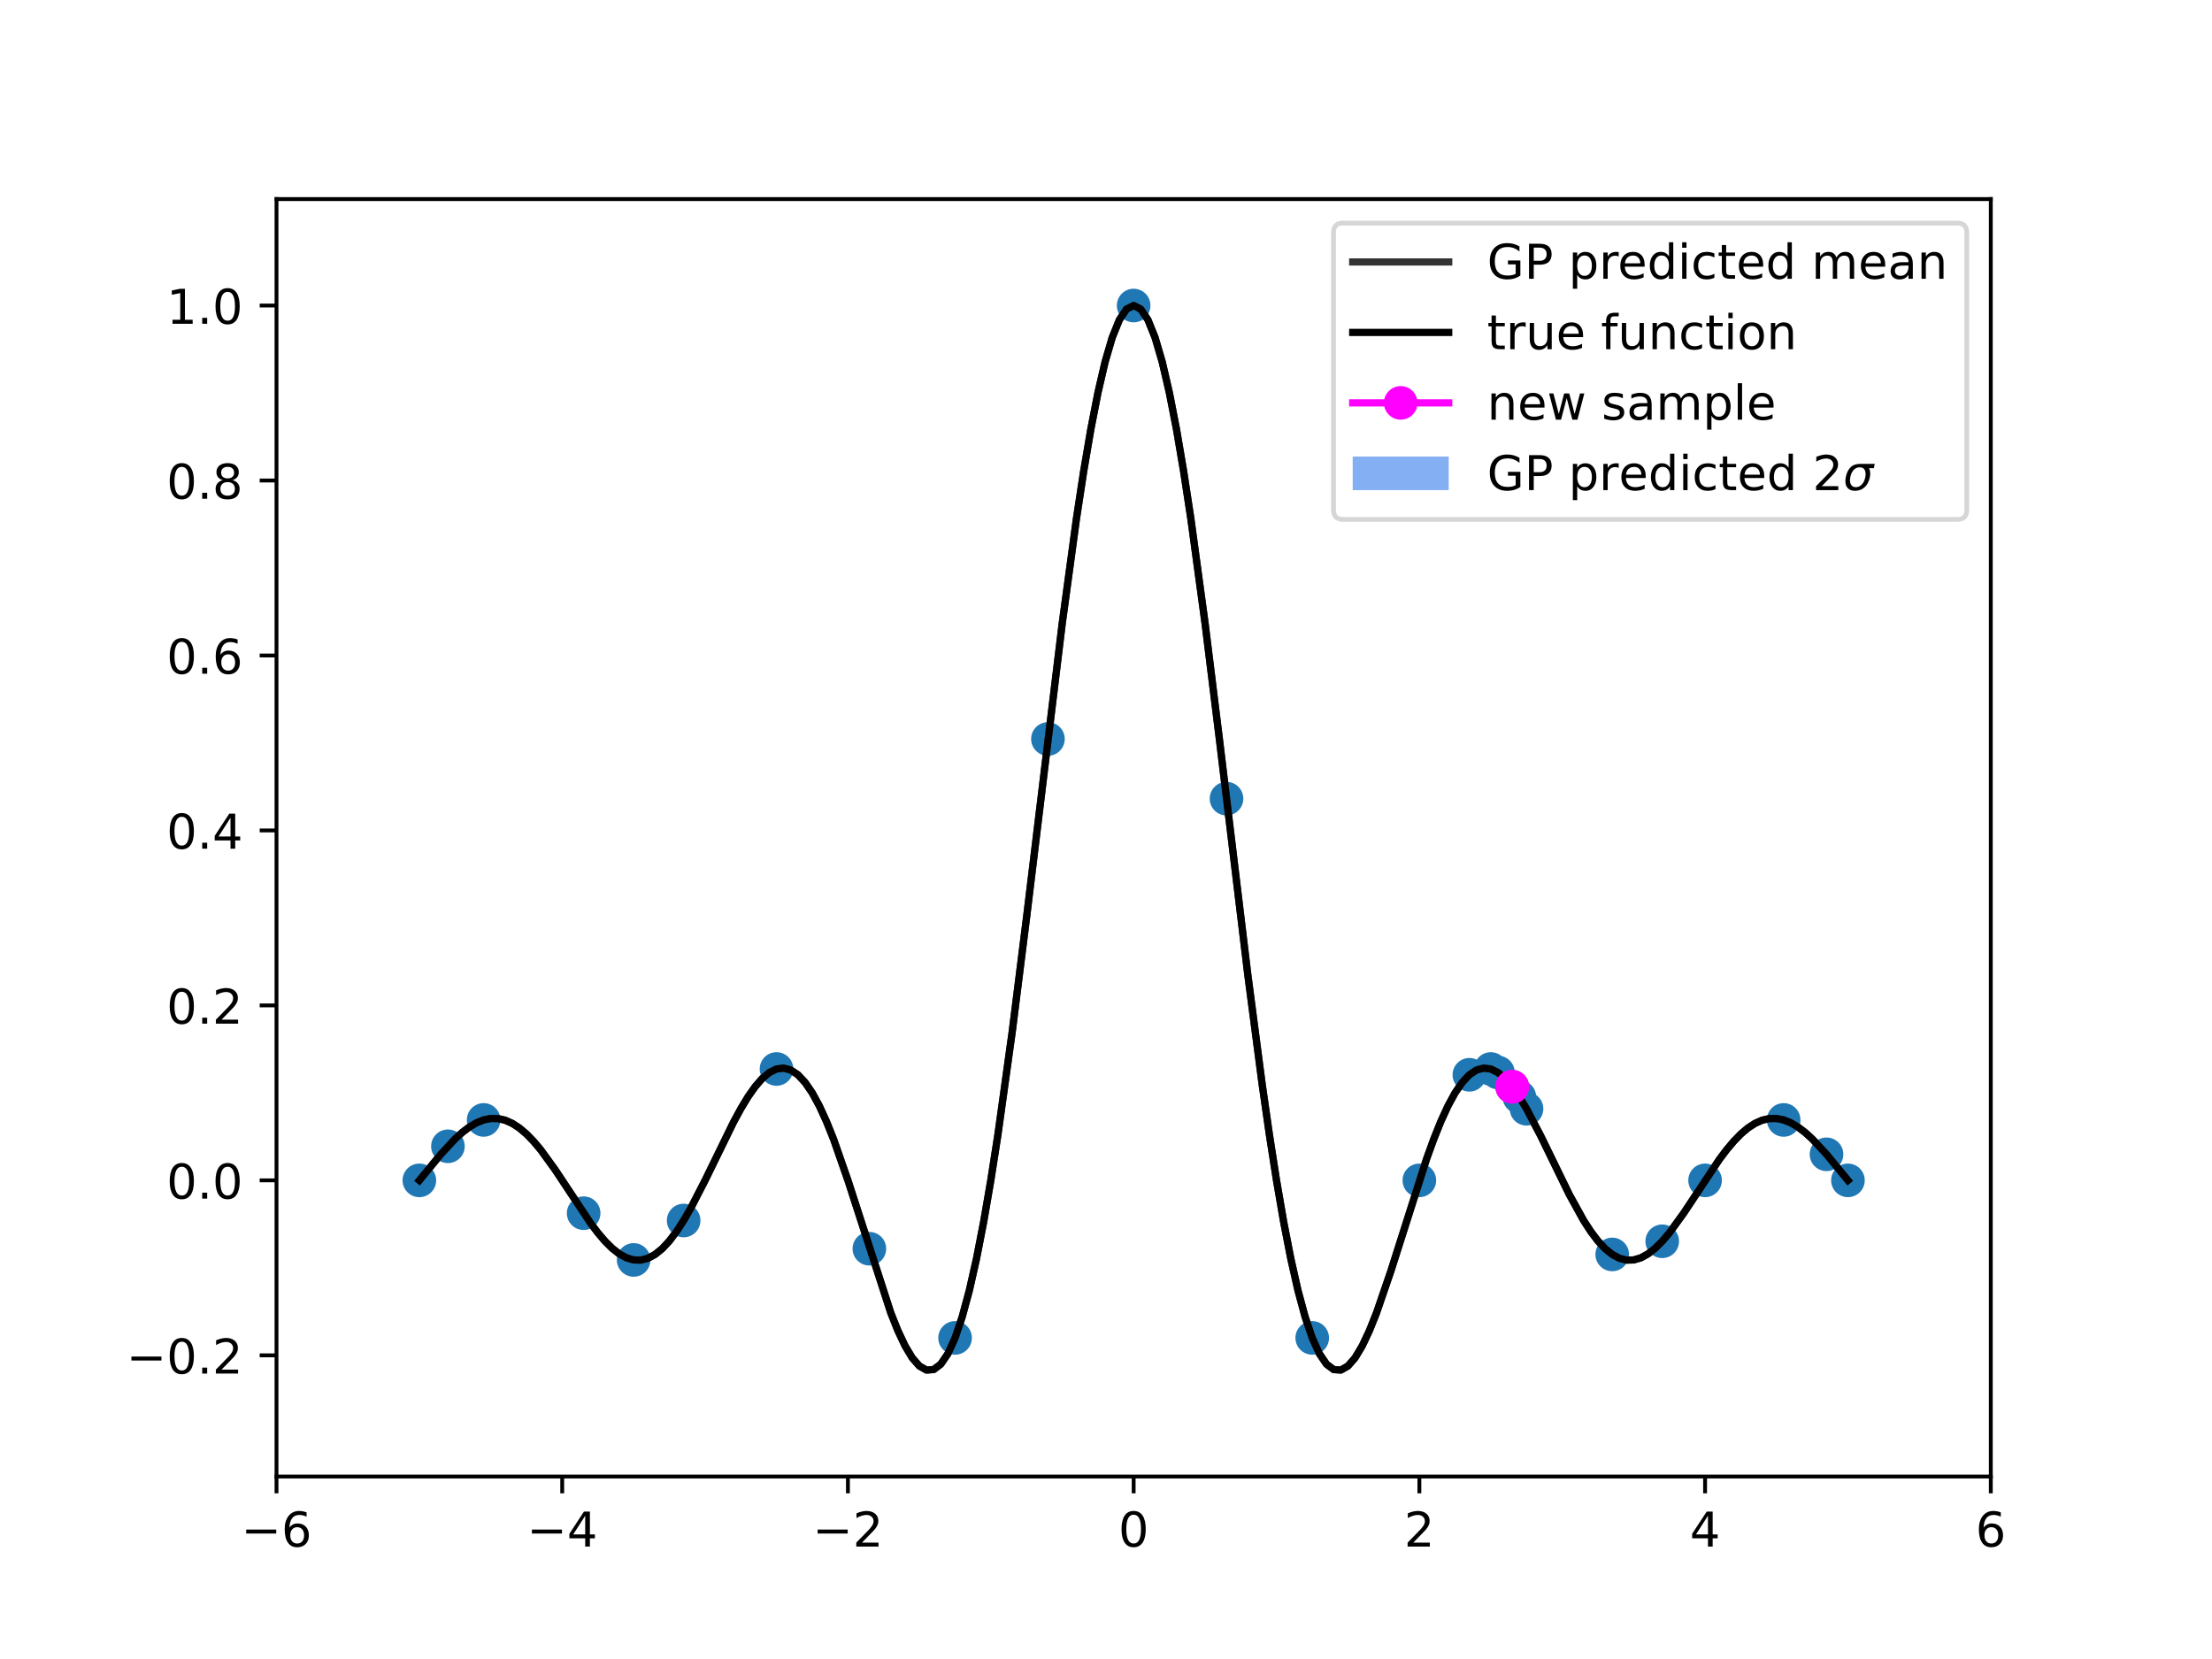 <?xml version="1.0" encoding="utf-8" standalone="no"?>
<!DOCTYPE svg PUBLIC "-//W3C//DTD SVG 1.1//EN"
  "http://www.w3.org/Graphics/SVG/1.1/DTD/svg11.dtd">
<!-- Created with matplotlib (https://matplotlib.org/) -->
<svg height="345.6pt" version="1.1" viewBox="0 0 460.8 345.6" width="460.8pt" xmlns="http://www.w3.org/2000/svg" xmlns:xlink="http://www.w3.org/1999/xlink">
 <defs>
  <style type="text/css">
*{stroke-linecap:butt;stroke-linejoin:round;}
  </style>
 </defs>
 <g id="figure_1">
  <g id="patch_1">
   <path d="M 0 345.6 
L 460.8 345.6 
L 460.8 0 
L 0 0 
z
" style="fill:#ffffff;"/>
  </g>
  <g id="axes_1">
   <g id="patch_2">
    <path d="M 57.6 307.584 
L 414.72 307.584 
L 414.72 41.472 
L 57.6 41.472 
z
" style="fill:#ffffff;"/>
   </g>
   <g id="PolyCollection_1">
    <defs>
     <path d="M 87.36 -99.686 
L 87.36 -99.727 
L 88.848 -101.559 
L 90.336 -103.384 
L 91.824 -105.159 
L 93.312 -106.83 
L 94.8 -108.363 
L 96.288 -109.72 
L 97.776 -110.847 
L 99.264 -111.724 
L 100.752 -112.323 
L 102.24 -112.62 
L 103.728 -112.6 
L 105.216 -112.272 
L 106.704 -111.613 
L 108.192 -110.646 
L 109.68 -109.382 
L 111.168 -107.848 
L 112.656 -106.077 
L 114.144 -104.104 
L 115.632 -101.978 
L 117.12 -99.739 
L 118.608 -97.409 
L 120.096 -95.135 
L 121.584 -92.891 
L 123.072 -90.763 
L 124.56 -88.794 
L 126.048 -87.051 
L 127.536 -85.573 
L 129.024 -84.405 
L 130.512 -83.591 
L 132 -83.144 
L 133.488 -83.121 
L 134.976 -83.496 
L 136.464 -84.304 
L 137.952 -85.513 
L 139.44 -87.106 
L 140.928 -89.076 
L 142.416 -91.346 
L 143.904 -93.943 
L 145.392 -96.751 
L 146.88 -99.727 
L 148.368 -102.785 
L 149.856 -105.899 
L 151.344 -108.969 
L 152.832 -111.908 
L 154.32 -114.648 
L 155.808 -117.114 
L 157.296 -119.229 
L 158.784 -120.939 
L 160.272 -122.195 
L 161.76 -122.924 
L 163.248 -123.104 
L 164.736 -122.7 
L 166.224 -121.719 
L 167.712 -120.13 
L 169.2 -117.957 
L 170.688 -115.223 
L 172.176 -111.974 
L 173.664 -108.26 
L 175.152 -104.143 
L 176.64 -99.721 
L 178.128 -95.063 
L 179.616 -90.284 
L 181.104 -85.471 
L 182.592 -80.775 
L 184.08 -76.28 
L 185.568 -72.116 
L 187.056 -68.401 
L 188.544 -65.246 
L 190.032 -62.762 
L 191.52 -61.052 
L 193.008 -60.213 
L 194.496 -60.314 
L 195.984 -61.432 
L 197.472 -63.613 
L 198.96 -66.904 
L 200.448 -71.303 
L 201.936 -76.818 
L 203.424 -83.428 
L 204.912 -91.079 
L 206.4 -99.724 
L 207.888 -109.28 
L 209.376 -119.643 
L 210.864 -130.707 
L 212.352 -142.35 
L 213.84 -154.411 
L 215.328 -166.767 
L 216.816 -179.246 
L 218.304 -191.675 
L 219.792 -203.905 
L 221.28 -215.755 
L 222.768 -227.046 
L 224.256 -237.656 
L 225.744 -247.415 
L 227.232 -256.178 
L 228.72 -263.806 
L 230.208 -270.234 
L 231.696 -275.315 
L 233.184 -279.016 
L 234.672 -281.204 
L 236.16 -281.959 
L 237.648 -281.272 
L 239.136 -279.038 
L 240.624 -275.306 
L 242.112 -270.256 
L 243.6 -263.783 
L 245.088 -256.181 
L 246.576 -247.474 
L 248.064 -237.715 
L 249.552 -227.03 
L 251.04 -215.726 
L 252.528 -203.98 
L 254.016 -191.71 
L 255.504 -179.226 
L 256.992 -166.752 
L 258.48 -154.498 
L 259.968 -142.459 
L 261.456 -130.797 
L 262.944 -119.626 
L 264.432 -109.376 
L 265.92 -99.708 
L 267.408 -91.065 
L 268.896 -83.642 
L 270.384 -76.806 
L 271.872 -71.292 
L 273.36 -66.891 
L 274.848 -63.605 
L 276.336 -61.724 
L 277.824 -60.579 
L 279.312 -60.191 
L 280.8 -61.203 
L 282.288 -62.74 
L 283.776 -65.223 
L 285.264 -68.38 
L 286.752 -72.456 
L 288.24 -76.708 
L 289.728 -80.763 
L 291.216 -85.47 
L 292.704 -90.271 
L 294.192 -95.053 
L 295.68 -99.707 
L 297.168 -104.134 
L 298.656 -108.243 
L 300.144 -111.956 
L 301.632 -115.206 
L 303.12 -118.452 
L 304.608 -120.112 
L 306.096 -121.702 
L 307.584 -122.695 
L 309.072 -123.093 
L 310.56 -122.911 
L 312.048 -122.531 
L 313.536 -120.926 
L 315.024 -119.211 
L 316.512 -117.089 
L 318 -114.623 
L 319.488 -111.885 
L 320.976 -108.948 
L 322.464 -105.888 
L 323.952 -103.029 
L 325.44 -99.707 
L 326.928 -96.854 
L 328.416 -93.924 
L 329.904 -91.346 
L 331.392 -89.051 
L 332.88 -87.085 
L 334.368 -85.86 
L 335.856 -84.277 
L 337.344 -83.726 
L 338.832 -83.099 
L 340.32 -83.482 
L 341.808 -83.567 
L 343.296 -84.381 
L 344.784 -85.828 
L 346.272 -87.023 
L 347.76 -88.768 
L 349.248 -90.734 
L 350.736 -92.866 
L 352.224 -95.11 
L 353.712 -97.522 
L 355.2 -99.707 
L 356.688 -101.947 
L 358.176 -104.078 
L 359.664 -106.374 
L 361.152 -107.933 
L 362.64 -109.357 
L 364.128 -110.62 
L 365.616 -111.588 
L 367.104 -112.245 
L 368.592 -112.582 
L 370.08 -112.598 
L 371.568 -112.299 
L 373.056 -111.701 
L 374.544 -110.823 
L 376.032 -109.693 
L 377.52 -108.343 
L 379.008 -106.811 
L 380.496 -105.137 
L 381.984 -103.365 
L 383.472 -101.539 
L 384.96 -99.707 
L 384.96 -99.707 
L 384.96 -99.707 
L 383.472 -101.539 
L 381.984 -103.365 
L 380.496 -105.137 
L 379.008 -106.811 
L 377.52 -108.343 
L 376.032 -109.693 
L 374.544 -110.823 
L 373.056 -111.701 
L 371.568 -112.299 
L 370.08 -112.598 
L 368.592 -112.582 
L 367.104 -112.245 
L 365.616 -111.588 
L 364.128 -110.62 
L 362.64 -109.357 
L 361.152 -107.715 
L 359.664 -105.73 
L 358.176 -104.078 
L 356.688 -101.947 
L 355.2 -99.707 
L 353.712 -97.296 
L 352.224 -95.11 
L 350.736 -92.866 
L 349.248 -90.734 
L 347.76 -88.768 
L 346.272 -87.023 
L 344.784 -85.263 
L 343.296 -84.381 
L 341.808 -83.567 
L 340.32 -82.783 
L 338.832 -83.099 
L 337.344 -83.233 
L 335.856 -84.277 
L 334.368 -85.11 
L 332.88 -87.085 
L 331.392 -89.051 
L 329.904 -91.346 
L 328.416 -93.924 
L 326.928 -96.609 
L 325.44 -99.707 
L 323.952 -102.538 
L 322.464 -105.888 
L 320.976 -108.948 
L 319.488 -111.885 
L 318 -114.623 
L 316.512 -117.089 
L 315.024 -119.211 
L 313.536 -120.926 
L 312.048 -121.821 
L 310.56 -122.911 
L 309.072 -123.093 
L 307.584 -122.695 
L 306.096 -121.702 
L 304.608 -120.112 
L 303.12 -117.424 
L 301.632 -115.206 
L 300.144 -111.956 
L 298.656 -108.243 
L 297.168 -104.134 
L 295.68 -99.707 
L 294.192 -95.053 
L 292.704 -90.271 
L 291.216 -85.47 
L 289.728 -80.763 
L 288.24 -75.824 
L 286.752 -71.742 
L 285.264 -68.38 
L 283.776 -65.223 
L 282.288 -62.74 
L 280.8 -60.86 
L 279.312 -60.191 
L 277.824 -60.017 
L 276.336 -61.114 
L 274.848 -63.605 
L 273.36 -66.891 
L 271.872 -71.292 
L 270.384 -76.806 
L 268.896 -83.181 
L 267.408 -91.065 
L 265.92 -99.708 
L 264.432 -109.146 
L 262.944 -119.626 
L 261.456 -130.586 
L 259.968 -142.201 
L 258.48 -154.302 
L 256.992 -166.752 
L 255.504 -179.226 
L 254.016 -191.606 
L 252.528 -203.782 
L 251.04 -215.726 
L 249.552 -227.03 
L 248.064 -237.551 
L 246.576 -247.293 
L 245.088 -256.104 
L 243.6 -263.783 
L 242.112 -270.131 
L 240.624 -275.254 
L 239.136 -278.897 
L 237.648 -281.134 
L 236.16 -281.945 
L 234.672 -281.204 
L 233.184 -278.924 
L 231.696 -275.251 
L 230.208 -270.16 
L 228.72 -263.769 
L 227.232 -256.116 
L 225.744 -247.361 
L 224.256 -237.617 
L 222.768 -227.02 
L 221.28 -215.703 
L 219.792 -203.86 
L 218.304 -191.643 
L 216.816 -179.205 
L 215.328 -166.734 
L 213.84 -154.384 
L 212.352 -142.303 
L 210.864 -130.668 
L 209.376 -119.6 
L 207.888 -109.232 
L 206.4 -99.684 
L 204.912 -91.044 
L 203.424 -83.388 
L 201.936 -76.79 
L 200.448 -71.279 
L 198.96 -66.878 
L 197.472 -63.599 
L 195.984 -61.41 
L 194.496 -60.287 
L 193.008 -60.175 
L 191.52 -61.02 
L 190.032 -62.726 
L 188.544 -65.208 
L 187.056 -68.365 
L 185.568 -72.088 
L 184.08 -76.257 
L 182.592 -80.754 
L 181.104 -85.471 
L 179.616 -90.258 
L 178.128 -95.04 
L 176.64 -99.688 
L 175.152 -104.119 
L 173.664 -108.22 
L 172.176 -111.932 
L 170.688 -115.182 
L 169.2 -117.912 
L 167.712 -120.089 
L 166.224 -121.68 
L 164.736 -122.687 
L 163.248 -123.08 
L 161.76 -122.898 
L 160.272 -122.158 
L 158.784 -120.916 
L 157.296 -119.197 
L 155.808 -117.068 
L 154.32 -114.603 
L 152.832 -111.865 
L 151.344 -108.93 
L 149.856 -105.882 
L 148.368 -102.785 
L 146.88 -99.689 
L 145.392 -96.713 
L 143.904 -93.906 
L 142.416 -91.346 
L 140.928 -89.026 
L 139.44 -87.064 
L 137.952 -85.456 
L 136.464 -84.25 
L 134.976 -83.462 
L 133.488 -83.077 
L 132 -83.121 
L 130.512 -83.544 
L 129.024 -84.359 
L 127.536 -85.52 
L 126.048 -86.995 
L 124.56 -88.744 
L 123.072 -90.705 
L 121.584 -92.841 
L 120.096 -95.084 
L 118.608 -97.406 
L 117.12 -99.67 
L 115.632 -101.911 
L 114.144 -104.046 
L 112.656 -106.019 
L 111.168 -107.792 
L 109.68 -109.325 
L 108.192 -110.586 
L 106.704 -111.556 
L 105.216 -112.213 
L 103.728 -112.56 
L 102.24 -112.573 
L 100.752 -112.276 
L 99.264 -111.679 
L 97.776 -110.8 
L 96.288 -109.667 
L 94.8 -108.324 
L 93.312 -106.791 
L 91.824 -105.112 
L 90.336 -103.342 
L 88.848 -101.516 
L 87.36 -99.686 
z
" id="m308934585f"/>
    </defs>
    <g clip-path="url(#pd8d8eb2fc8)">
     <use style="fill:#347aeb;fill-opacity:0.6;" x="0" xlink:href="#m308934585f" y="345.6"/>
    </g>
   </g>
   <g id="PathCollection_1">
    <defs>
     <path d="M 0 3 
C 0.796 3 1.559 2.684 2.121 2.121 
C 2.684 1.559 3 0.796 3 0 
C 3 -0.796 2.684 -1.559 2.121 -2.121 
C 1.559 -2.684 0.796 -3 0 -3 
C -0.796 -3 -1.559 -2.684 -2.121 -2.121 
C -2.684 -1.559 -3 -0.796 -3 0 
C -3 0.796 -2.684 1.559 -2.121 2.121 
C -1.559 2.684 -0.796 3 0 3 
z
" id="mdd49d7c684" style="stroke:#1f77b4;"/>
    </defs>
    <g clip-path="url(#pd8d8eb2fc8)">
     <use style="fill:#1f77b4;stroke:#1f77b4;" x="87.36" xlink:href="#mdd49d7c684" y="245.893"/>
     <use style="fill:#1f77b4;stroke:#1f77b4;" x="236.16" xlink:href="#mdd49d7c684" y="63.648"/>
     <use style="fill:#1f77b4;stroke:#1f77b4;" x="384.96" xlink:href="#mdd49d7c684" y="245.893"/>
     <use style="fill:#1f77b4;stroke:#1f77b4;" x="161.76" xlink:href="#mdd49d7c684" y="222.689"/>
     <use style="fill:#1f77b4;stroke:#1f77b4;" x="318" xlink:href="#mdd49d7c684" y="230.977"/>
     <use style="fill:#1f77b4;stroke:#1f77b4;" x="121.584" xlink:href="#mdd49d7c684" y="252.734"/>
     <use style="fill:#1f77b4;stroke:#1f77b4;" x="355.2" xlink:href="#mdd49d7c684" y="245.893"/>
     <use style="fill:#1f77b4;stroke:#1f77b4;" x="273.36" xlink:href="#mdd49d7c684" y="278.709"/>
     <use style="fill:#1f77b4;stroke:#1f77b4;" x="198.96" xlink:href="#mdd49d7c684" y="278.709"/>
     <use style="fill:#1f77b4;stroke:#1f77b4;" x="295.68" xlink:href="#mdd49d7c684" y="245.893"/>
     <use style="fill:#1f77b4;stroke:#1f77b4;" x="142.416" xlink:href="#mdd49d7c684" y="254.254"/>
     <use style="fill:#1f77b4;stroke:#1f77b4;" x="218.304" xlink:href="#mdd49d7c684" y="153.941"/>
     <use style="fill:#1f77b4;stroke:#1f77b4;" x="371.568" xlink:href="#mdd49d7c684" y="233.301"/>
     <use style="fill:#1f77b4;stroke:#1f77b4;" x="100.752" xlink:href="#mdd49d7c684" y="233.301"/>
     <use style="fill:#1f77b4;stroke:#1f77b4;" x="335.856" xlink:href="#mdd49d7c684" y="261.322"/>
     <use style="fill:#1f77b4;stroke:#1f77b4;" x="181.104" xlink:href="#mdd49d7c684" y="260.129"/>
     <use style="fill:#1f77b4;stroke:#1f77b4;" x="255.504" xlink:href="#mdd49d7c684" y="166.374"/>
     <use style="fill:#1f77b4;stroke:#1f77b4;" x="93.312" xlink:href="#mdd49d7c684" y="238.79"/>
     <use style="fill:#1f77b4;stroke:#1f77b4;" x="380.496" xlink:href="#mdd49d7c684" y="240.463"/>
     <use style="fill:#1f77b4;stroke:#1f77b4;" x="306.096" xlink:href="#mdd49d7c684" y="223.899"/>
     <use style="fill:#1f77b4;stroke:#1f77b4;" x="132" xlink:href="#mdd49d7c684" y="262.468"/>
     <use style="fill:#1f77b4;stroke:#1f77b4;" x="346.272" xlink:href="#mdd49d7c684" y="258.578"/>
     <use style="fill:#1f77b4;stroke:#1f77b4;" x="316.512" xlink:href="#mdd49d7c684" y="228.511"/>
     <use style="fill:#1f77b4;stroke:#1f77b4;" x="312.048" xlink:href="#mdd49d7c684" y="223.424"/>
     <use style="fill:#1f77b4;stroke:#1f77b4;" x="310.56" xlink:href="#mdd49d7c684" y="222.689"/>
     <use style="fill:#1f77b4;stroke:#1f77b4;" x="315.024" xlink:href="#mdd49d7c684" y="226.389"/>
    </g>
   </g>
   <g id="matplotlib.axis_1">
    <g id="xtick_1">
     <g id="line2d_1">
      <defs>
       <path d="M 0 0 
L 0 3.5 
" id="m53621e50b0" style="stroke:#000000;stroke-width:0.8;"/>
      </defs>
      <g>
       <use style="stroke:#000000;stroke-width:0.8;" x="57.6" xlink:href="#m53621e50b0" y="307.584"/>
      </g>
     </g>
     <g id="text_1">
      <!-- −6 -->
      <defs>
       <path d="M 10.594 35.5 
L 73.188 35.5 
L 73.188 27.203 
L 10.594 27.203 
z
" id="DejaVuSans-8722"/>
       <path d="M 33.016 40.375 
Q 26.375 40.375 22.484 35.828 
Q 18.609 31.297 18.609 23.391 
Q 18.609 15.531 22.484 10.953 
Q 26.375 6.391 33.016 6.391 
Q 39.656 6.391 43.531 10.953 
Q 47.406 15.531 47.406 23.391 
Q 47.406 31.297 43.531 35.828 
Q 39.656 40.375 33.016 40.375 
z
M 52.594 71.297 
L 52.594 62.312 
Q 48.875 64.062 45.094 64.984 
Q 41.312 65.922 37.594 65.922 
Q 27.828 65.922 22.672 59.328 
Q 17.531 52.734 16.797 39.406 
Q 19.672 43.656 24.016 45.922 
Q 28.375 48.188 33.594 48.188 
Q 44.578 48.188 50.953 41.516 
Q 57.328 34.859 57.328 23.391 
Q 57.328 12.156 50.688 5.359 
Q 44.047 -1.422 33.016 -1.422 
Q 20.359 -1.422 13.672 8.266 
Q 6.984 17.969 6.984 36.375 
Q 6.984 53.656 15.188 63.938 
Q 23.391 74.219 37.203 74.219 
Q 40.922 74.219 44.703 73.484 
Q 48.484 72.75 52.594 71.297 
z
" id="DejaVuSans-54"/>
      </defs>
      <g transform="translate(50.229 322.182)scale(0.1 -0.1)">
       <use xlink:href="#DejaVuSans-8722"/>
       <use x="83.789" xlink:href="#DejaVuSans-54"/>
      </g>
     </g>
    </g>
    <g id="xtick_2">
     <g id="line2d_2">
      <g>
       <use style="stroke:#000000;stroke-width:0.8;" x="117.12" xlink:href="#m53621e50b0" y="307.584"/>
      </g>
     </g>
     <g id="text_2">
      <!-- −4 -->
      <defs>
       <path d="M 37.797 64.312 
L 12.891 25.391 
L 37.797 25.391 
z
M 35.203 72.906 
L 47.609 72.906 
L 47.609 25.391 
L 58.016 25.391 
L 58.016 17.188 
L 47.609 17.188 
L 47.609 0 
L 37.797 0 
L 37.797 17.188 
L 4.891 17.188 
L 4.891 26.703 
z
" id="DejaVuSans-52"/>
      </defs>
      <g transform="translate(109.749 322.182)scale(0.1 -0.1)">
       <use xlink:href="#DejaVuSans-8722"/>
       <use x="83.789" xlink:href="#DejaVuSans-52"/>
      </g>
     </g>
    </g>
    <g id="xtick_3">
     <g id="line2d_3">
      <g>
       <use style="stroke:#000000;stroke-width:0.8;" x="176.64" xlink:href="#m53621e50b0" y="307.584"/>
      </g>
     </g>
     <g id="text_3">
      <!-- −2 -->
      <defs>
       <path d="M 19.188 8.297 
L 53.609 8.297 
L 53.609 0 
L 7.328 0 
L 7.328 8.297 
Q 12.938 14.109 22.625 23.891 
Q 32.328 33.688 34.812 36.531 
Q 39.547 41.844 41.422 45.531 
Q 43.312 49.219 43.312 52.781 
Q 43.312 58.594 39.234 62.25 
Q 35.156 65.922 28.609 65.922 
Q 23.969 65.922 18.812 64.312 
Q 13.672 62.703 7.812 59.422 
L 7.812 69.391 
Q 13.766 71.781 18.938 73 
Q 24.125 74.219 28.422 74.219 
Q 39.75 74.219 46.484 68.547 
Q 53.219 62.891 53.219 53.422 
Q 53.219 48.922 51.531 44.891 
Q 49.859 40.875 45.406 35.406 
Q 44.188 33.984 37.641 27.219 
Q 31.109 20.453 19.188 8.297 
z
" id="DejaVuSans-50"/>
      </defs>
      <g transform="translate(169.269 322.182)scale(0.1 -0.1)">
       <use xlink:href="#DejaVuSans-8722"/>
       <use x="83.789" xlink:href="#DejaVuSans-50"/>
      </g>
     </g>
    </g>
    <g id="xtick_4">
     <g id="line2d_4">
      <g>
       <use style="stroke:#000000;stroke-width:0.8;" x="236.16" xlink:href="#m53621e50b0" y="307.584"/>
      </g>
     </g>
     <g id="text_4">
      <!-- 0 -->
      <defs>
       <path d="M 31.781 66.406 
Q 24.172 66.406 20.328 58.906 
Q 16.5 51.422 16.5 36.375 
Q 16.5 21.391 20.328 13.891 
Q 24.172 6.391 31.781 6.391 
Q 39.453 6.391 43.281 13.891 
Q 47.125 21.391 47.125 36.375 
Q 47.125 51.422 43.281 58.906 
Q 39.453 66.406 31.781 66.406 
z
M 31.781 74.219 
Q 44.047 74.219 50.516 64.516 
Q 56.984 54.828 56.984 36.375 
Q 56.984 17.969 50.516 8.266 
Q 44.047 -1.422 31.781 -1.422 
Q 19.531 -1.422 13.062 8.266 
Q 6.594 17.969 6.594 36.375 
Q 6.594 54.828 13.062 64.516 
Q 19.531 74.219 31.781 74.219 
z
" id="DejaVuSans-48"/>
      </defs>
      <g transform="translate(232.979 322.182)scale(0.1 -0.1)">
       <use xlink:href="#DejaVuSans-48"/>
      </g>
     </g>
    </g>
    <g id="xtick_5">
     <g id="line2d_5">
      <g>
       <use style="stroke:#000000;stroke-width:0.8;" x="295.68" xlink:href="#m53621e50b0" y="307.584"/>
      </g>
     </g>
     <g id="text_5">
      <!-- 2 -->
      <g transform="translate(292.499 322.182)scale(0.1 -0.1)">
       <use xlink:href="#DejaVuSans-50"/>
      </g>
     </g>
    </g>
    <g id="xtick_6">
     <g id="line2d_6">
      <g>
       <use style="stroke:#000000;stroke-width:0.8;" x="355.2" xlink:href="#m53621e50b0" y="307.584"/>
      </g>
     </g>
     <g id="text_6">
      <!-- 4 -->
      <g transform="translate(352.019 322.182)scale(0.1 -0.1)">
       <use xlink:href="#DejaVuSans-52"/>
      </g>
     </g>
    </g>
    <g id="xtick_7">
     <g id="line2d_7">
      <g>
       <use style="stroke:#000000;stroke-width:0.8;" x="414.72" xlink:href="#m53621e50b0" y="307.584"/>
      </g>
     </g>
     <g id="text_7">
      <!-- 6 -->
      <g transform="translate(411.539 322.182)scale(0.1 -0.1)">
       <use xlink:href="#DejaVuSans-54"/>
      </g>
     </g>
    </g>
   </g>
   <g id="matplotlib.axis_2">
    <g id="ytick_1">
     <g id="line2d_8">
      <defs>
       <path d="M 0 0 
L -3.5 0 
" id="mf2bffc1dee" style="stroke:#000000;stroke-width:0.8;"/>
      </defs>
      <g>
       <use style="stroke:#000000;stroke-width:0.8;" x="57.6" xlink:href="#mf2bffc1dee" y="282.342"/>
      </g>
     </g>
     <g id="text_8">
      <!-- −0.2 -->
      <defs>
       <path d="M 10.688 12.406 
L 21 12.406 
L 21 0 
L 10.688 0 
z
" id="DejaVuSans-46"/>
      </defs>
      <g transform="translate(26.317 286.142)scale(0.1 -0.1)">
       <use xlink:href="#DejaVuSans-8722"/>
       <use x="83.789" xlink:href="#DejaVuSans-48"/>
       <use x="147.412" xlink:href="#DejaVuSans-46"/>
       <use x="179.199" xlink:href="#DejaVuSans-50"/>
      </g>
     </g>
    </g>
    <g id="ytick_2">
     <g id="line2d_9">
      <g>
       <use style="stroke:#000000;stroke-width:0.8;" x="57.6" xlink:href="#mf2bffc1dee" y="245.893"/>
      </g>
     </g>
     <g id="text_9">
      <!-- 0.0 -->
      <g transform="translate(34.697 249.693)scale(0.1 -0.1)">
       <use xlink:href="#DejaVuSans-48"/>
       <use x="63.623" xlink:href="#DejaVuSans-46"/>
       <use x="95.41" xlink:href="#DejaVuSans-48"/>
      </g>
     </g>
    </g>
    <g id="ytick_3">
     <g id="line2d_10">
      <g>
       <use style="stroke:#000000;stroke-width:0.8;" x="57.6" xlink:href="#mf2bffc1dee" y="209.444"/>
      </g>
     </g>
     <g id="text_10">
      <!-- 0.2 -->
      <g transform="translate(34.697 213.243)scale(0.1 -0.1)">
       <use xlink:href="#DejaVuSans-48"/>
       <use x="63.623" xlink:href="#DejaVuSans-46"/>
       <use x="95.41" xlink:href="#DejaVuSans-50"/>
      </g>
     </g>
    </g>
    <g id="ytick_4">
     <g id="line2d_11">
      <g>
       <use style="stroke:#000000;stroke-width:0.8;" x="57.6" xlink:href="#mf2bffc1dee" y="172.995"/>
      </g>
     </g>
     <g id="text_11">
      <!-- 0.4 -->
      <g transform="translate(34.697 176.794)scale(0.1 -0.1)">
       <use xlink:href="#DejaVuSans-48"/>
       <use x="63.623" xlink:href="#DejaVuSans-46"/>
       <use x="95.41" xlink:href="#DejaVuSans-52"/>
      </g>
     </g>
    </g>
    <g id="ytick_5">
     <g id="line2d_12">
      <g>
       <use style="stroke:#000000;stroke-width:0.8;" x="57.6" xlink:href="#mf2bffc1dee" y="136.546"/>
      </g>
     </g>
     <g id="text_12">
      <!-- 0.6 -->
      <g transform="translate(34.697 140.345)scale(0.1 -0.1)">
       <use xlink:href="#DejaVuSans-48"/>
       <use x="63.623" xlink:href="#DejaVuSans-46"/>
       <use x="95.41" xlink:href="#DejaVuSans-54"/>
      </g>
     </g>
    </g>
    <g id="ytick_6">
     <g id="line2d_13">
      <g>
       <use style="stroke:#000000;stroke-width:0.8;" x="57.6" xlink:href="#mf2bffc1dee" y="100.097"/>
      </g>
     </g>
     <g id="text_13">
      <!-- 0.8 -->
      <defs>
       <path d="M 31.781 34.625 
Q 24.75 34.625 20.719 30.859 
Q 16.703 27.094 16.703 20.516 
Q 16.703 13.922 20.719 10.156 
Q 24.75 6.391 31.781 6.391 
Q 38.812 6.391 42.859 10.172 
Q 46.922 13.969 46.922 20.516 
Q 46.922 27.094 42.891 30.859 
Q 38.875 34.625 31.781 34.625 
z
M 21.922 38.812 
Q 15.578 40.375 12.031 44.719 
Q 8.5 49.078 8.5 55.328 
Q 8.5 64.062 14.719 69.141 
Q 20.953 74.219 31.781 74.219 
Q 42.672 74.219 48.875 69.141 
Q 55.078 64.062 55.078 55.328 
Q 55.078 49.078 51.531 44.719 
Q 48 40.375 41.703 38.812 
Q 48.828 37.156 52.797 32.312 
Q 56.781 27.484 56.781 20.516 
Q 56.781 9.906 50.312 4.234 
Q 43.844 -1.422 31.781 -1.422 
Q 19.734 -1.422 13.25 4.234 
Q 6.781 9.906 6.781 20.516 
Q 6.781 27.484 10.781 32.312 
Q 14.797 37.156 21.922 38.812 
z
M 18.312 54.391 
Q 18.312 48.734 21.844 45.562 
Q 25.391 42.391 31.781 42.391 
Q 38.141 42.391 41.719 45.562 
Q 45.312 48.734 45.312 54.391 
Q 45.312 60.062 41.719 63.234 
Q 38.141 66.406 31.781 66.406 
Q 25.391 66.406 21.844 63.234 
Q 18.312 60.062 18.312 54.391 
z
" id="DejaVuSans-56"/>
      </defs>
      <g transform="translate(34.697 103.896)scale(0.1 -0.1)">
       <use xlink:href="#DejaVuSans-48"/>
       <use x="63.623" xlink:href="#DejaVuSans-46"/>
       <use x="95.41" xlink:href="#DejaVuSans-56"/>
      </g>
     </g>
    </g>
    <g id="ytick_7">
     <g id="line2d_14">
      <g>
       <use style="stroke:#000000;stroke-width:0.8;" x="57.6" xlink:href="#mf2bffc1dee" y="63.648"/>
      </g>
     </g>
     <g id="text_14">
      <!-- 1.0 -->
      <defs>
       <path d="M 12.406 8.297 
L 28.516 8.297 
L 28.516 63.922 
L 10.984 60.406 
L 10.984 69.391 
L 28.422 72.906 
L 38.281 72.906 
L 38.281 8.297 
L 54.391 8.297 
L 54.391 0 
L 12.406 0 
z
" id="DejaVuSans-49"/>
      </defs>
      <g transform="translate(34.697 67.447)scale(0.1 -0.1)">
       <use xlink:href="#DejaVuSans-49"/>
       <use x="63.623" xlink:href="#DejaVuSans-46"/>
       <use x="95.41" xlink:href="#DejaVuSans-48"/>
      </g>
     </g>
    </g>
   </g>
   <g id="line2d_15">
    <path clip-path="url(#pd8d8eb2fc8)" d="M 87.36 245.893 
L 91.824 240.464 
L 94.8 237.257 
L 96.288 235.906 
L 97.776 234.776 
L 99.264 233.899 
L 100.752 233.301 
L 102.24 233.003 
L 103.728 233.02 
L 105.216 233.358 
L 106.704 234.015 
L 108.192 234.984 
L 109.68 236.247 
L 111.168 237.78 
L 112.656 239.552 
L 115.632 243.656 
L 123.072 254.866 
L 124.56 256.831 
L 126.048 258.577 
L 127.536 260.054 
L 129.024 261.218 
L 130.512 262.033 
L 132 262.468 
L 133.488 262.501 
L 134.976 262.121 
L 136.464 261.323 
L 137.952 260.116 
L 139.44 258.515 
L 140.928 256.549 
L 142.416 254.254 
L 143.904 251.676 
L 146.88 245.892 
L 152.832 233.713 
L 154.32 230.975 
L 155.808 228.509 
L 157.296 226.387 
L 158.784 224.672 
L 160.272 223.423 
L 161.76 222.689 
L 163.248 222.508 
L 164.736 222.907 
L 166.224 223.901 
L 167.712 225.491 
L 169.2 227.665 
L 170.688 230.397 
L 172.176 233.647 
L 173.664 237.36 
L 176.64 245.895 
L 185.568 273.498 
L 187.056 277.217 
L 188.544 280.373 
L 190.032 282.856 
L 191.52 284.564 
L 193.008 285.406 
L 194.496 285.299 
L 195.984 284.179 
L 197.472 281.994 
L 198.96 278.709 
L 200.448 274.309 
L 201.936 268.796 
L 203.424 262.192 
L 204.912 254.538 
L 206.4 245.896 
L 207.888 236.344 
L 210.864 214.912 
L 213.84 191.202 
L 221.28 129.871 
L 224.256 107.963 
L 225.744 98.212 
L 227.232 89.453 
L 228.72 81.813 
L 230.208 75.403 
L 231.696 70.317 
L 233.184 66.63 
L 234.672 64.396 
L 236.16 63.648 
L 237.648 64.397 
L 239.136 66.632 
L 240.624 70.32 
L 242.112 75.407 
L 243.6 81.817 
L 245.088 89.457 
L 246.576 98.216 
L 248.064 107.967 
L 251.04 129.874 
L 254.016 153.942 
L 259.968 203.27 
L 262.944 225.974 
L 264.432 236.339 
L 265.92 245.892 
L 267.408 254.535 
L 268.896 262.189 
L 270.384 268.794 
L 271.872 274.308 
L 273.36 278.709 
L 274.848 281.995 
L 276.336 284.181 
L 277.824 285.302 
L 279.312 285.409 
L 280.8 284.568 
L 282.288 282.86 
L 283.776 280.377 
L 285.264 277.22 
L 286.752 273.501 
L 289.728 264.837 
L 297.168 241.466 
L 298.656 237.357 
L 300.144 233.644 
L 301.632 230.394 
L 303.12 227.662 
L 304.608 225.488 
L 306.096 223.898 
L 307.584 222.905 
L 309.072 222.507 
L 310.56 222.689 
L 312.048 223.424 
L 313.536 224.674 
L 315.024 226.389 
L 316.512 228.511 
L 318 230.977 
L 320.976 236.652 
L 326.928 248.868 
L 329.904 254.254 
L 331.392 256.549 
L 332.88 258.515 
L 334.368 260.115 
L 335.856 261.323 
L 337.344 262.12 
L 338.832 262.501 
L 340.32 262.468 
L 341.808 262.033 
L 343.296 261.219 
L 344.784 260.054 
L 346.272 258.577 
L 347.76 256.832 
L 350.736 252.734 
L 358.176 241.522 
L 359.664 239.548 
L 361.152 237.776 
L 362.64 236.243 
L 364.128 234.98 
L 365.616 234.012 
L 367.104 233.355 
L 368.592 233.018 
L 370.08 233.002 
L 371.568 233.301 
L 373.056 233.899 
L 374.544 234.777 
L 376.032 235.907 
L 377.52 237.257 
L 380.496 240.463 
L 384.96 245.893 
L 384.96 245.893 
" style="fill:none;stroke:#333333;stroke-linecap:square;stroke-width:1.5;"/>
   </g>
   <g id="line2d_16">
    <path clip-path="url(#pd8d8eb2fc8)" d="M 87.36 245.893 
L 91.824 240.463 
L 94.8 237.258 
L 96.288 235.908 
L 97.776 234.778 
L 99.264 233.9 
L 100.752 233.301 
L 102.24 233.002 
L 103.728 233.018 
L 105.216 233.354 
L 106.704 234.011 
L 108.192 234.979 
L 109.68 236.242 
L 111.168 237.775 
L 112.656 239.547 
L 115.632 243.653 
L 123.072 254.866 
L 124.56 256.832 
L 126.048 258.578 
L 127.536 260.054 
L 129.024 261.219 
L 130.512 262.033 
L 132 262.468 
L 133.488 262.501 
L 134.976 262.12 
L 136.464 261.322 
L 137.952 260.115 
L 139.44 258.515 
L 140.928 256.549 
L 142.416 254.254 
L 143.904 251.676 
L 146.88 245.893 
L 152.832 233.716 
L 154.32 230.977 
L 155.808 228.511 
L 157.296 226.389 
L 158.784 224.674 
L 160.272 223.424 
L 161.76 222.689 
L 163.248 222.507 
L 164.736 222.905 
L 166.224 223.899 
L 167.712 225.488 
L 169.2 227.662 
L 170.688 230.394 
L 172.176 233.644 
L 173.664 237.357 
L 176.64 245.893 
L 185.568 273.5 
L 187.056 277.219 
L 188.544 280.375 
L 190.032 282.859 
L 191.52 284.567 
L 193.008 285.408 
L 194.496 285.301 
L 195.984 284.181 
L 197.472 281.994 
L 198.96 278.709 
L 200.448 274.308 
L 201.936 268.794 
L 203.424 262.19 
L 204.912 254.536 
L 206.4 245.893 
L 207.888 236.341 
L 210.864 214.91 
L 213.84 191.201 
L 221.28 129.872 
L 224.256 107.965 
L 225.744 98.214 
L 227.232 89.455 
L 228.72 81.815 
L 230.208 75.405 
L 231.696 70.319 
L 233.184 66.631 
L 234.672 64.397 
L 236.16 63.648 
L 237.648 64.397 
L 239.136 66.631 
L 240.624 70.319 
L 242.112 75.405 
L 243.6 81.815 
L 245.088 89.455 
L 246.576 98.214 
L 248.064 107.965 
L 251.04 129.872 
L 254.016 153.941 
L 259.968 203.271 
L 262.944 225.975 
L 264.432 236.341 
L 265.92 245.893 
L 267.408 254.536 
L 268.896 262.19 
L 270.384 268.794 
L 271.872 274.308 
L 273.36 278.709 
L 274.848 281.994 
L 276.336 284.181 
L 277.824 285.301 
L 279.312 285.408 
L 280.8 284.567 
L 282.288 282.859 
L 283.776 280.375 
L 285.264 277.219 
L 286.752 273.5 
L 289.728 264.836 
L 297.168 241.467 
L 298.656 237.357 
L 300.144 233.644 
L 301.632 230.394 
L 303.12 227.662 
L 304.608 225.488 
L 306.096 223.899 
L 307.584 222.905 
L 309.072 222.507 
L 310.56 222.689 
L 312.048 223.424 
L 313.536 224.674 
L 315.024 226.389 
L 316.512 228.511 
L 318 230.977 
L 320.976 236.653 
L 326.928 248.869 
L 329.904 254.254 
L 331.392 256.549 
L 332.88 258.515 
L 334.368 260.115 
L 335.856 261.322 
L 337.344 262.12 
L 338.832 262.501 
L 340.32 262.468 
L 341.808 262.033 
L 343.296 261.219 
L 344.784 260.054 
L 346.272 258.578 
L 347.76 256.832 
L 350.736 252.734 
L 358.176 241.521 
L 359.664 239.547 
L 361.152 237.775 
L 362.64 236.242 
L 364.128 234.979 
L 365.616 234.011 
L 367.104 233.354 
L 368.592 233.018 
L 370.08 233.002 
L 371.568 233.301 
L 373.056 233.9 
L 374.544 234.778 
L 376.032 235.908 
L 377.52 237.258 
L 380.496 240.463 
L 384.96 245.893 
L 384.96 245.893 
" style="fill:none;stroke:#000000;stroke-linecap:square;stroke-width:1.5;"/>
   </g>
   <g id="line2d_17">
    <path clip-path="url(#pd8d8eb2fc8)" d="M 315.024 226.389 
L 315.024 226.389 
" style="fill:none;stroke:#ff00ff;stroke-linecap:square;stroke-width:1.5;"/>
    <defs>
     <path d="M 0 3 
C 0.796 3 1.559 2.684 2.121 2.121 
C 2.684 1.559 3 0.796 3 0 
C 3 -0.796 2.684 -1.559 2.121 -2.121 
C 1.559 -2.684 0.796 -3 0 -3 
C -0.796 -3 -1.559 -2.684 -2.121 -2.121 
C -2.684 -1.559 -3 -0.796 -3 0 
C -3 0.796 -2.684 1.559 -2.121 2.121 
C -1.559 2.684 -0.796 3 0 3 
z
" id="mdbe31447ea" style="stroke:#ff00ff;"/>
    </defs>
    <g clip-path="url(#pd8d8eb2fc8)">
     <use style="fill:#ff00ff;stroke:#ff00ff;" x="315.024" xlink:href="#mdbe31447ea" y="226.389"/>
     <use style="fill:#ff00ff;stroke:#ff00ff;" x="315.024" xlink:href="#mdbe31447ea" y="226.389"/>
    </g>
   </g>
   <g id="patch_3">
    <path d="M 57.6 307.584 
L 57.6 41.472 
" style="fill:none;stroke:#000000;stroke-linecap:square;stroke-linejoin:miter;stroke-width:0.8;"/>
   </g>
   <g id="patch_4">
    <path d="M 414.72 307.584 
L 414.72 41.472 
" style="fill:none;stroke:#000000;stroke-linecap:square;stroke-linejoin:miter;stroke-width:0.8;"/>
   </g>
   <g id="patch_5">
    <path d="M 57.6 307.584 
L 414.72 307.584 
" style="fill:none;stroke:#000000;stroke-linecap:square;stroke-linejoin:miter;stroke-width:0.8;"/>
   </g>
   <g id="patch_6">
    <path d="M 57.6 41.472 
L 414.72 41.472 
" style="fill:none;stroke:#000000;stroke-linecap:square;stroke-linejoin:miter;stroke-width:0.8;"/>
   </g>
   <g id="legend_1">
    <g id="patch_7">
     <path d="M 279.792 108.206 
L 407.72 108.206 
Q 409.72 108.206 409.72 106.206 
L 409.72 48.472 
Q 409.72 46.472 407.72 46.472 
L 279.792 46.472 
Q 277.792 46.472 277.792 48.472 
L 277.792 106.206 
Q 277.792 108.206 279.792 108.206 
z
" style="fill:#ffffff;opacity:0.8;stroke:#cccccc;stroke-linejoin:miter;"/>
    </g>
    <g id="line2d_18">
     <path d="M 281.792 54.57 
L 301.792 54.57 
" style="fill:none;stroke:#333333;stroke-linecap:square;stroke-width:1.5;"/>
    </g>
    <g id="line2d_19"/>
    <g id="text_15">
     <!-- GP predicted mean -->
     <defs>
      <path d="M 59.516 10.406 
L 59.516 29.984 
L 43.406 29.984 
L 43.406 38.094 
L 69.281 38.094 
L 69.281 6.781 
Q 63.578 2.734 56.688 0.656 
Q 49.812 -1.422 42 -1.422 
Q 24.906 -1.422 15.25 8.562 
Q 5.609 18.562 5.609 36.375 
Q 5.609 54.25 15.25 64.234 
Q 24.906 74.219 42 74.219 
Q 49.125 74.219 55.547 72.453 
Q 61.969 70.703 67.391 67.281 
L 67.391 56.781 
Q 61.922 61.422 55.766 63.766 
Q 49.609 66.109 42.828 66.109 
Q 29.438 66.109 22.719 58.641 
Q 16.016 51.172 16.016 36.375 
Q 16.016 21.625 22.719 14.156 
Q 29.438 6.688 42.828 6.688 
Q 48.047 6.688 52.141 7.594 
Q 56.25 8.5 59.516 10.406 
z
" id="DejaVuSans-71"/>
      <path d="M 19.672 64.797 
L 19.672 37.406 
L 32.078 37.406 
Q 38.969 37.406 42.719 40.969 
Q 46.484 44.531 46.484 51.125 
Q 46.484 57.672 42.719 61.234 
Q 38.969 64.797 32.078 64.797 
z
M 9.812 72.906 
L 32.078 72.906 
Q 44.344 72.906 50.609 67.359 
Q 56.891 61.812 56.891 51.125 
Q 56.891 40.328 50.609 34.812 
Q 44.344 29.297 32.078 29.297 
L 19.672 29.297 
L 19.672 0 
L 9.812 0 
z
" id="DejaVuSans-80"/>
      <path id="DejaVuSans-32"/>
      <path d="M 18.109 8.203 
L 18.109 -20.797 
L 9.078 -20.797 
L 9.078 54.688 
L 18.109 54.688 
L 18.109 46.391 
Q 20.953 51.266 25.266 53.625 
Q 29.594 56 35.594 56 
Q 45.562 56 51.781 48.094 
Q 58.016 40.188 58.016 27.297 
Q 58.016 14.406 51.781 6.484 
Q 45.562 -1.422 35.594 -1.422 
Q 29.594 -1.422 25.266 0.953 
Q 20.953 3.328 18.109 8.203 
z
M 48.688 27.297 
Q 48.688 37.203 44.609 42.844 
Q 40.531 48.484 33.406 48.484 
Q 26.266 48.484 22.188 42.844 
Q 18.109 37.203 18.109 27.297 
Q 18.109 17.391 22.188 11.75 
Q 26.266 6.109 33.406 6.109 
Q 40.531 6.109 44.609 11.75 
Q 48.688 17.391 48.688 27.297 
z
" id="DejaVuSans-112"/>
      <path d="M 41.109 46.297 
Q 39.594 47.172 37.812 47.578 
Q 36.031 48 33.891 48 
Q 26.266 48 22.188 43.047 
Q 18.109 38.094 18.109 28.812 
L 18.109 0 
L 9.078 0 
L 9.078 54.688 
L 18.109 54.688 
L 18.109 46.188 
Q 20.953 51.172 25.484 53.578 
Q 30.031 56 36.531 56 
Q 37.453 56 38.578 55.875 
Q 39.703 55.766 41.062 55.516 
z
" id="DejaVuSans-114"/>
      <path d="M 56.203 29.594 
L 56.203 25.203 
L 14.891 25.203 
Q 15.484 15.922 20.484 11.062 
Q 25.484 6.203 34.422 6.203 
Q 39.594 6.203 44.453 7.469 
Q 49.312 8.734 54.109 11.281 
L 54.109 2.781 
Q 49.266 0.734 44.188 -0.344 
Q 39.109 -1.422 33.891 -1.422 
Q 20.797 -1.422 13.156 6.188 
Q 5.516 13.812 5.516 26.812 
Q 5.516 40.234 12.766 48.109 
Q 20.016 56 32.328 56 
Q 43.359 56 49.781 48.891 
Q 56.203 41.797 56.203 29.594 
z
M 47.219 32.234 
Q 47.125 39.594 43.094 43.984 
Q 39.062 48.391 32.422 48.391 
Q 24.906 48.391 20.391 44.141 
Q 15.875 39.891 15.188 32.172 
z
" id="DejaVuSans-101"/>
      <path d="M 45.406 46.391 
L 45.406 75.984 
L 54.391 75.984 
L 54.391 0 
L 45.406 0 
L 45.406 8.203 
Q 42.578 3.328 38.25 0.953 
Q 33.938 -1.422 27.875 -1.422 
Q 17.969 -1.422 11.734 6.484 
Q 5.516 14.406 5.516 27.297 
Q 5.516 40.188 11.734 48.094 
Q 17.969 56 27.875 56 
Q 33.938 56 38.25 53.625 
Q 42.578 51.266 45.406 46.391 
z
M 14.797 27.297 
Q 14.797 17.391 18.875 11.75 
Q 22.953 6.109 30.078 6.109 
Q 37.203 6.109 41.297 11.75 
Q 45.406 17.391 45.406 27.297 
Q 45.406 37.203 41.297 42.844 
Q 37.203 48.484 30.078 48.484 
Q 22.953 48.484 18.875 42.844 
Q 14.797 37.203 14.797 27.297 
z
" id="DejaVuSans-100"/>
      <path d="M 9.422 54.688 
L 18.406 54.688 
L 18.406 0 
L 9.422 0 
z
M 9.422 75.984 
L 18.406 75.984 
L 18.406 64.594 
L 9.422 64.594 
z
" id="DejaVuSans-105"/>
      <path d="M 48.781 52.594 
L 48.781 44.188 
Q 44.969 46.297 41.141 47.344 
Q 37.312 48.391 33.406 48.391 
Q 24.656 48.391 19.812 42.844 
Q 14.984 37.312 14.984 27.297 
Q 14.984 17.281 19.812 11.734 
Q 24.656 6.203 33.406 6.203 
Q 37.312 6.203 41.141 7.25 
Q 44.969 8.297 48.781 10.406 
L 48.781 2.094 
Q 45.016 0.344 40.984 -0.531 
Q 36.969 -1.422 32.422 -1.422 
Q 20.062 -1.422 12.781 6.344 
Q 5.516 14.109 5.516 27.297 
Q 5.516 40.672 12.859 48.328 
Q 20.219 56 33.016 56 
Q 37.156 56 41.109 55.141 
Q 45.062 54.297 48.781 52.594 
z
" id="DejaVuSans-99"/>
      <path d="M 18.312 70.219 
L 18.312 54.688 
L 36.812 54.688 
L 36.812 47.703 
L 18.312 47.703 
L 18.312 18.016 
Q 18.312 11.328 20.141 9.422 
Q 21.969 7.516 27.594 7.516 
L 36.812 7.516 
L 36.812 0 
L 27.594 0 
Q 17.188 0 13.234 3.875 
Q 9.281 7.766 9.281 18.016 
L 9.281 47.703 
L 2.688 47.703 
L 2.688 54.688 
L 9.281 54.688 
L 9.281 70.219 
z
" id="DejaVuSans-116"/>
      <path d="M 52 44.188 
Q 55.375 50.25 60.062 53.125 
Q 64.75 56 71.094 56 
Q 79.641 56 84.281 50.016 
Q 88.922 44.047 88.922 33.016 
L 88.922 0 
L 79.891 0 
L 79.891 32.719 
Q 79.891 40.578 77.094 44.375 
Q 74.312 48.188 68.609 48.188 
Q 61.625 48.188 57.562 43.547 
Q 53.516 38.922 53.516 30.906 
L 53.516 0 
L 44.484 0 
L 44.484 32.719 
Q 44.484 40.625 41.703 44.406 
Q 38.922 48.188 33.109 48.188 
Q 26.219 48.188 22.156 43.531 
Q 18.109 38.875 18.109 30.906 
L 18.109 0 
L 9.078 0 
L 9.078 54.688 
L 18.109 54.688 
L 18.109 46.188 
Q 21.188 51.219 25.484 53.609 
Q 29.781 56 35.688 56 
Q 41.656 56 45.828 52.969 
Q 50 49.953 52 44.188 
z
" id="DejaVuSans-109"/>
      <path d="M 34.281 27.484 
Q 23.391 27.484 19.188 25 
Q 14.984 22.516 14.984 16.5 
Q 14.984 11.719 18.141 8.906 
Q 21.297 6.109 26.703 6.109 
Q 34.188 6.109 38.703 11.406 
Q 43.219 16.703 43.219 25.484 
L 43.219 27.484 
z
M 52.203 31.203 
L 52.203 0 
L 43.219 0 
L 43.219 8.297 
Q 40.141 3.328 35.547 0.953 
Q 30.953 -1.422 24.312 -1.422 
Q 15.922 -1.422 10.953 3.297 
Q 6 8.016 6 15.922 
Q 6 25.141 12.172 29.828 
Q 18.359 34.516 30.609 34.516 
L 43.219 34.516 
L 43.219 35.406 
Q 43.219 41.609 39.141 45 
Q 35.062 48.391 27.688 48.391 
Q 23 48.391 18.547 47.266 
Q 14.109 46.141 10.016 43.891 
L 10.016 52.203 
Q 14.938 54.109 19.578 55.047 
Q 24.219 56 28.609 56 
Q 40.484 56 46.344 49.844 
Q 52.203 43.703 52.203 31.203 
z
" id="DejaVuSans-97"/>
      <path d="M 54.891 33.016 
L 54.891 0 
L 45.906 0 
L 45.906 32.719 
Q 45.906 40.484 42.875 44.328 
Q 39.844 48.188 33.797 48.188 
Q 26.516 48.188 22.312 43.547 
Q 18.109 38.922 18.109 30.906 
L 18.109 0 
L 9.078 0 
L 9.078 54.688 
L 18.109 54.688 
L 18.109 46.188 
Q 21.344 51.125 25.703 53.562 
Q 30.078 56 35.797 56 
Q 45.219 56 50.047 50.172 
Q 54.891 44.344 54.891 33.016 
z
" id="DejaVuSans-110"/>
     </defs>
     <g transform="translate(309.792 58.07)scale(0.1 -0.1)">
      <use xlink:href="#DejaVuSans-71"/>
      <use x="77.49" xlink:href="#DejaVuSans-80"/>
      <use x="137.793" xlink:href="#DejaVuSans-32"/>
      <use x="169.58" xlink:href="#DejaVuSans-112"/>
      <use x="233.057" xlink:href="#DejaVuSans-114"/>
      <use x="271.92" xlink:href="#DejaVuSans-101"/>
      <use x="333.443" xlink:href="#DejaVuSans-100"/>
      <use x="396.92" xlink:href="#DejaVuSans-105"/>
      <use x="424.703" xlink:href="#DejaVuSans-99"/>
      <use x="479.684" xlink:href="#DejaVuSans-116"/>
      <use x="518.893" xlink:href="#DejaVuSans-101"/>
      <use x="580.416" xlink:href="#DejaVuSans-100"/>
      <use x="643.893" xlink:href="#DejaVuSans-32"/>
      <use x="675.68" xlink:href="#DejaVuSans-109"/>
      <use x="773.092" xlink:href="#DejaVuSans-101"/>
      <use x="834.615" xlink:href="#DejaVuSans-97"/>
      <use x="895.895" xlink:href="#DejaVuSans-110"/>
     </g>
    </g>
    <g id="line2d_20">
     <path d="M 281.792 69.249 
L 301.792 69.249 
" style="fill:none;stroke:#000000;stroke-linecap:square;stroke-width:1.5;"/>
    </g>
    <g id="line2d_21"/>
    <g id="text_16">
     <!-- true function -->
     <defs>
      <path d="M 8.5 21.578 
L 8.5 54.688 
L 17.484 54.688 
L 17.484 21.922 
Q 17.484 14.156 20.5 10.266 
Q 23.531 6.391 29.594 6.391 
Q 36.859 6.391 41.078 11.031 
Q 45.312 15.672 45.312 23.688 
L 45.312 54.688 
L 54.297 54.688 
L 54.297 0 
L 45.312 0 
L 45.312 8.406 
Q 42.047 3.422 37.719 1 
Q 33.406 -1.422 27.688 -1.422 
Q 18.266 -1.422 13.375 4.438 
Q 8.5 10.297 8.5 21.578 
z
M 31.109 56 
z
" id="DejaVuSans-117"/>
      <path d="M 37.109 75.984 
L 37.109 68.5 
L 28.516 68.5 
Q 23.688 68.5 21.797 66.547 
Q 19.922 64.594 19.922 59.516 
L 19.922 54.688 
L 34.719 54.688 
L 34.719 47.703 
L 19.922 47.703 
L 19.922 0 
L 10.891 0 
L 10.891 47.703 
L 2.297 47.703 
L 2.297 54.688 
L 10.891 54.688 
L 10.891 58.5 
Q 10.891 67.625 15.141 71.797 
Q 19.391 75.984 28.609 75.984 
z
" id="DejaVuSans-102"/>
      <path d="M 30.609 48.391 
Q 23.391 48.391 19.188 42.75 
Q 14.984 37.109 14.984 27.297 
Q 14.984 17.484 19.156 11.844 
Q 23.344 6.203 30.609 6.203 
Q 37.797 6.203 41.984 11.859 
Q 46.188 17.531 46.188 27.297 
Q 46.188 37.016 41.984 42.703 
Q 37.797 48.391 30.609 48.391 
z
M 30.609 56 
Q 42.328 56 49.016 48.375 
Q 55.719 40.766 55.719 27.297 
Q 55.719 13.875 49.016 6.219 
Q 42.328 -1.422 30.609 -1.422 
Q 18.844 -1.422 12.172 6.219 
Q 5.516 13.875 5.516 27.297 
Q 5.516 40.766 12.172 48.375 
Q 18.844 56 30.609 56 
z
" id="DejaVuSans-111"/>
     </defs>
     <g transform="translate(309.792 72.749)scale(0.1 -0.1)">
      <use xlink:href="#DejaVuSans-116"/>
      <use x="39.209" xlink:href="#DejaVuSans-114"/>
      <use x="80.322" xlink:href="#DejaVuSans-117"/>
      <use x="143.701" xlink:href="#DejaVuSans-101"/>
      <use x="205.225" xlink:href="#DejaVuSans-32"/>
      <use x="237.012" xlink:href="#DejaVuSans-102"/>
      <use x="272.217" xlink:href="#DejaVuSans-117"/>
      <use x="335.596" xlink:href="#DejaVuSans-110"/>
      <use x="398.975" xlink:href="#DejaVuSans-99"/>
      <use x="453.955" xlink:href="#DejaVuSans-116"/>
      <use x="493.164" xlink:href="#DejaVuSans-105"/>
      <use x="520.947" xlink:href="#DejaVuSans-111"/>
      <use x="582.129" xlink:href="#DejaVuSans-110"/>
     </g>
    </g>
    <g id="line2d_22">
     <path d="M 281.792 83.927 
L 301.792 83.927 
" style="fill:none;stroke:#ff00ff;stroke-linecap:square;stroke-width:1.5;"/>
    </g>
    <g id="line2d_23">
     <g>
      <use style="fill:#ff00ff;stroke:#ff00ff;" x="291.792" xlink:href="#mdbe31447ea" y="83.927"/>
     </g>
    </g>
    <g id="text_17">
     <!-- new sample -->
     <defs>
      <path d="M 4.203 54.688 
L 13.188 54.688 
L 24.422 12.016 
L 35.594 54.688 
L 46.188 54.688 
L 57.422 12.016 
L 68.609 54.688 
L 77.594 54.688 
L 63.281 0 
L 52.688 0 
L 40.922 44.828 
L 29.109 0 
L 18.5 0 
z
" id="DejaVuSans-119"/>
      <path d="M 44.281 53.078 
L 44.281 44.578 
Q 40.484 46.531 36.375 47.5 
Q 32.281 48.484 27.875 48.484 
Q 21.188 48.484 17.844 46.438 
Q 14.5 44.391 14.5 40.281 
Q 14.5 37.156 16.891 35.375 
Q 19.281 33.594 26.516 31.984 
L 29.594 31.297 
Q 39.156 29.25 43.188 25.516 
Q 47.219 21.781 47.219 15.094 
Q 47.219 7.469 41.188 3.016 
Q 35.156 -1.422 24.609 -1.422 
Q 20.219 -1.422 15.453 -0.562 
Q 10.688 0.297 5.422 2 
L 5.422 11.281 
Q 10.406 8.688 15.234 7.391 
Q 20.062 6.109 24.812 6.109 
Q 31.156 6.109 34.562 8.281 
Q 37.984 10.453 37.984 14.406 
Q 37.984 18.062 35.516 20.016 
Q 33.062 21.969 24.703 23.781 
L 21.578 24.516 
Q 13.234 26.266 9.516 29.906 
Q 5.812 33.547 5.812 39.891 
Q 5.812 47.609 11.281 51.797 
Q 16.75 56 26.812 56 
Q 31.781 56 36.172 55.266 
Q 40.578 54.547 44.281 53.078 
z
" id="DejaVuSans-115"/>
      <path d="M 9.422 75.984 
L 18.406 75.984 
L 18.406 0 
L 9.422 0 
z
" id="DejaVuSans-108"/>
     </defs>
     <g transform="translate(309.792 87.427)scale(0.1 -0.1)">
      <use xlink:href="#DejaVuSans-110"/>
      <use x="63.379" xlink:href="#DejaVuSans-101"/>
      <use x="124.902" xlink:href="#DejaVuSans-119"/>
      <use x="206.689" xlink:href="#DejaVuSans-32"/>
      <use x="238.477" xlink:href="#DejaVuSans-115"/>
      <use x="290.576" xlink:href="#DejaVuSans-97"/>
      <use x="351.855" xlink:href="#DejaVuSans-109"/>
      <use x="449.268" xlink:href="#DejaVuSans-112"/>
      <use x="512.744" xlink:href="#DejaVuSans-108"/>
      <use x="540.527" xlink:href="#DejaVuSans-101"/>
     </g>
    </g>
    <g id="patch_8">
     <path d="M 281.792 102.106 
L 301.792 102.106 
L 301.792 95.106 
L 281.792 95.106 
z
" style="fill:#347aeb;opacity:0.6;"/>
    </g>
    <g id="text_18">
     <!-- GP predicted 2$\sigma$ -->
     <defs>
      <path d="M 34.672 47.562 
Q 27.25 47.562 22.219 42.188 
Q 16.891 36.578 15.141 27.297 
Q 13.188 17.484 16.312 11.812 
Q 19.391 6.203 26.656 6.203 
Q 33.844 6.203 39.109 11.859 
Q 44.438 17.531 46.344 27.297 
Q 48.047 36.234 45.016 42.188 
Q 42.188 47.562 34.672 47.562 
z
M 36.078 54.734 
L 65.922 54.688 
L 64.156 45.703 
L 54.109 45.703 
Q 57.906 38.094 55.859 27.297 
Q 53.219 13.875 45.062 6.25 
Q 36.859 -1.422 25.141 -1.422 
Q 13.375 -1.422 8.203 6.25 
Q 3.031 13.875 5.672 27.297 
Q 8.25 40.766 16.406 48.391 
Q 23.188 54.734 36.078 54.734 
z
" id="DejaVuSans-Oblique-963"/>
     </defs>
     <g transform="translate(309.792 102.106)scale(0.1 -0.1)">
      <use transform="translate(0 0.016)" xlink:href="#DejaVuSans-71"/>
      <use transform="translate(77.49 0.016)" xlink:href="#DejaVuSans-80"/>
      <use transform="translate(137.793 0.016)" xlink:href="#DejaVuSans-32"/>
      <use transform="translate(169.58 0.016)" xlink:href="#DejaVuSans-112"/>
      <use transform="translate(233.057 0.016)" xlink:href="#DejaVuSans-114"/>
      <use transform="translate(274.17 0.016)" xlink:href="#DejaVuSans-101"/>
      <use transform="translate(335.693 0.016)" xlink:href="#DejaVuSans-100"/>
      <use transform="translate(399.17 0.016)" xlink:href="#DejaVuSans-105"/>
      <use transform="translate(426.953 0.016)" xlink:href="#DejaVuSans-99"/>
      <use transform="translate(481.934 0.016)" xlink:href="#DejaVuSans-116"/>
      <use transform="translate(521.143 0.016)" xlink:href="#DejaVuSans-101"/>
      <use transform="translate(582.666 0.016)" xlink:href="#DejaVuSans-100"/>
      <use transform="translate(646.143 0.016)" xlink:href="#DejaVuSans-32"/>
      <use transform="translate(677.93 0.016)" xlink:href="#DejaVuSans-50"/>
      <use transform="translate(741.553 0.016)" xlink:href="#DejaVuSans-Oblique-963"/>
     </g>
    </g>
   </g>
  </g>
 </g>
 <defs>
  <clipPath id="pd8d8eb2fc8">
   <rect height="266.112" width="357.12" x="57.6" y="41.472"/>
  </clipPath>
 </defs>
</svg>
